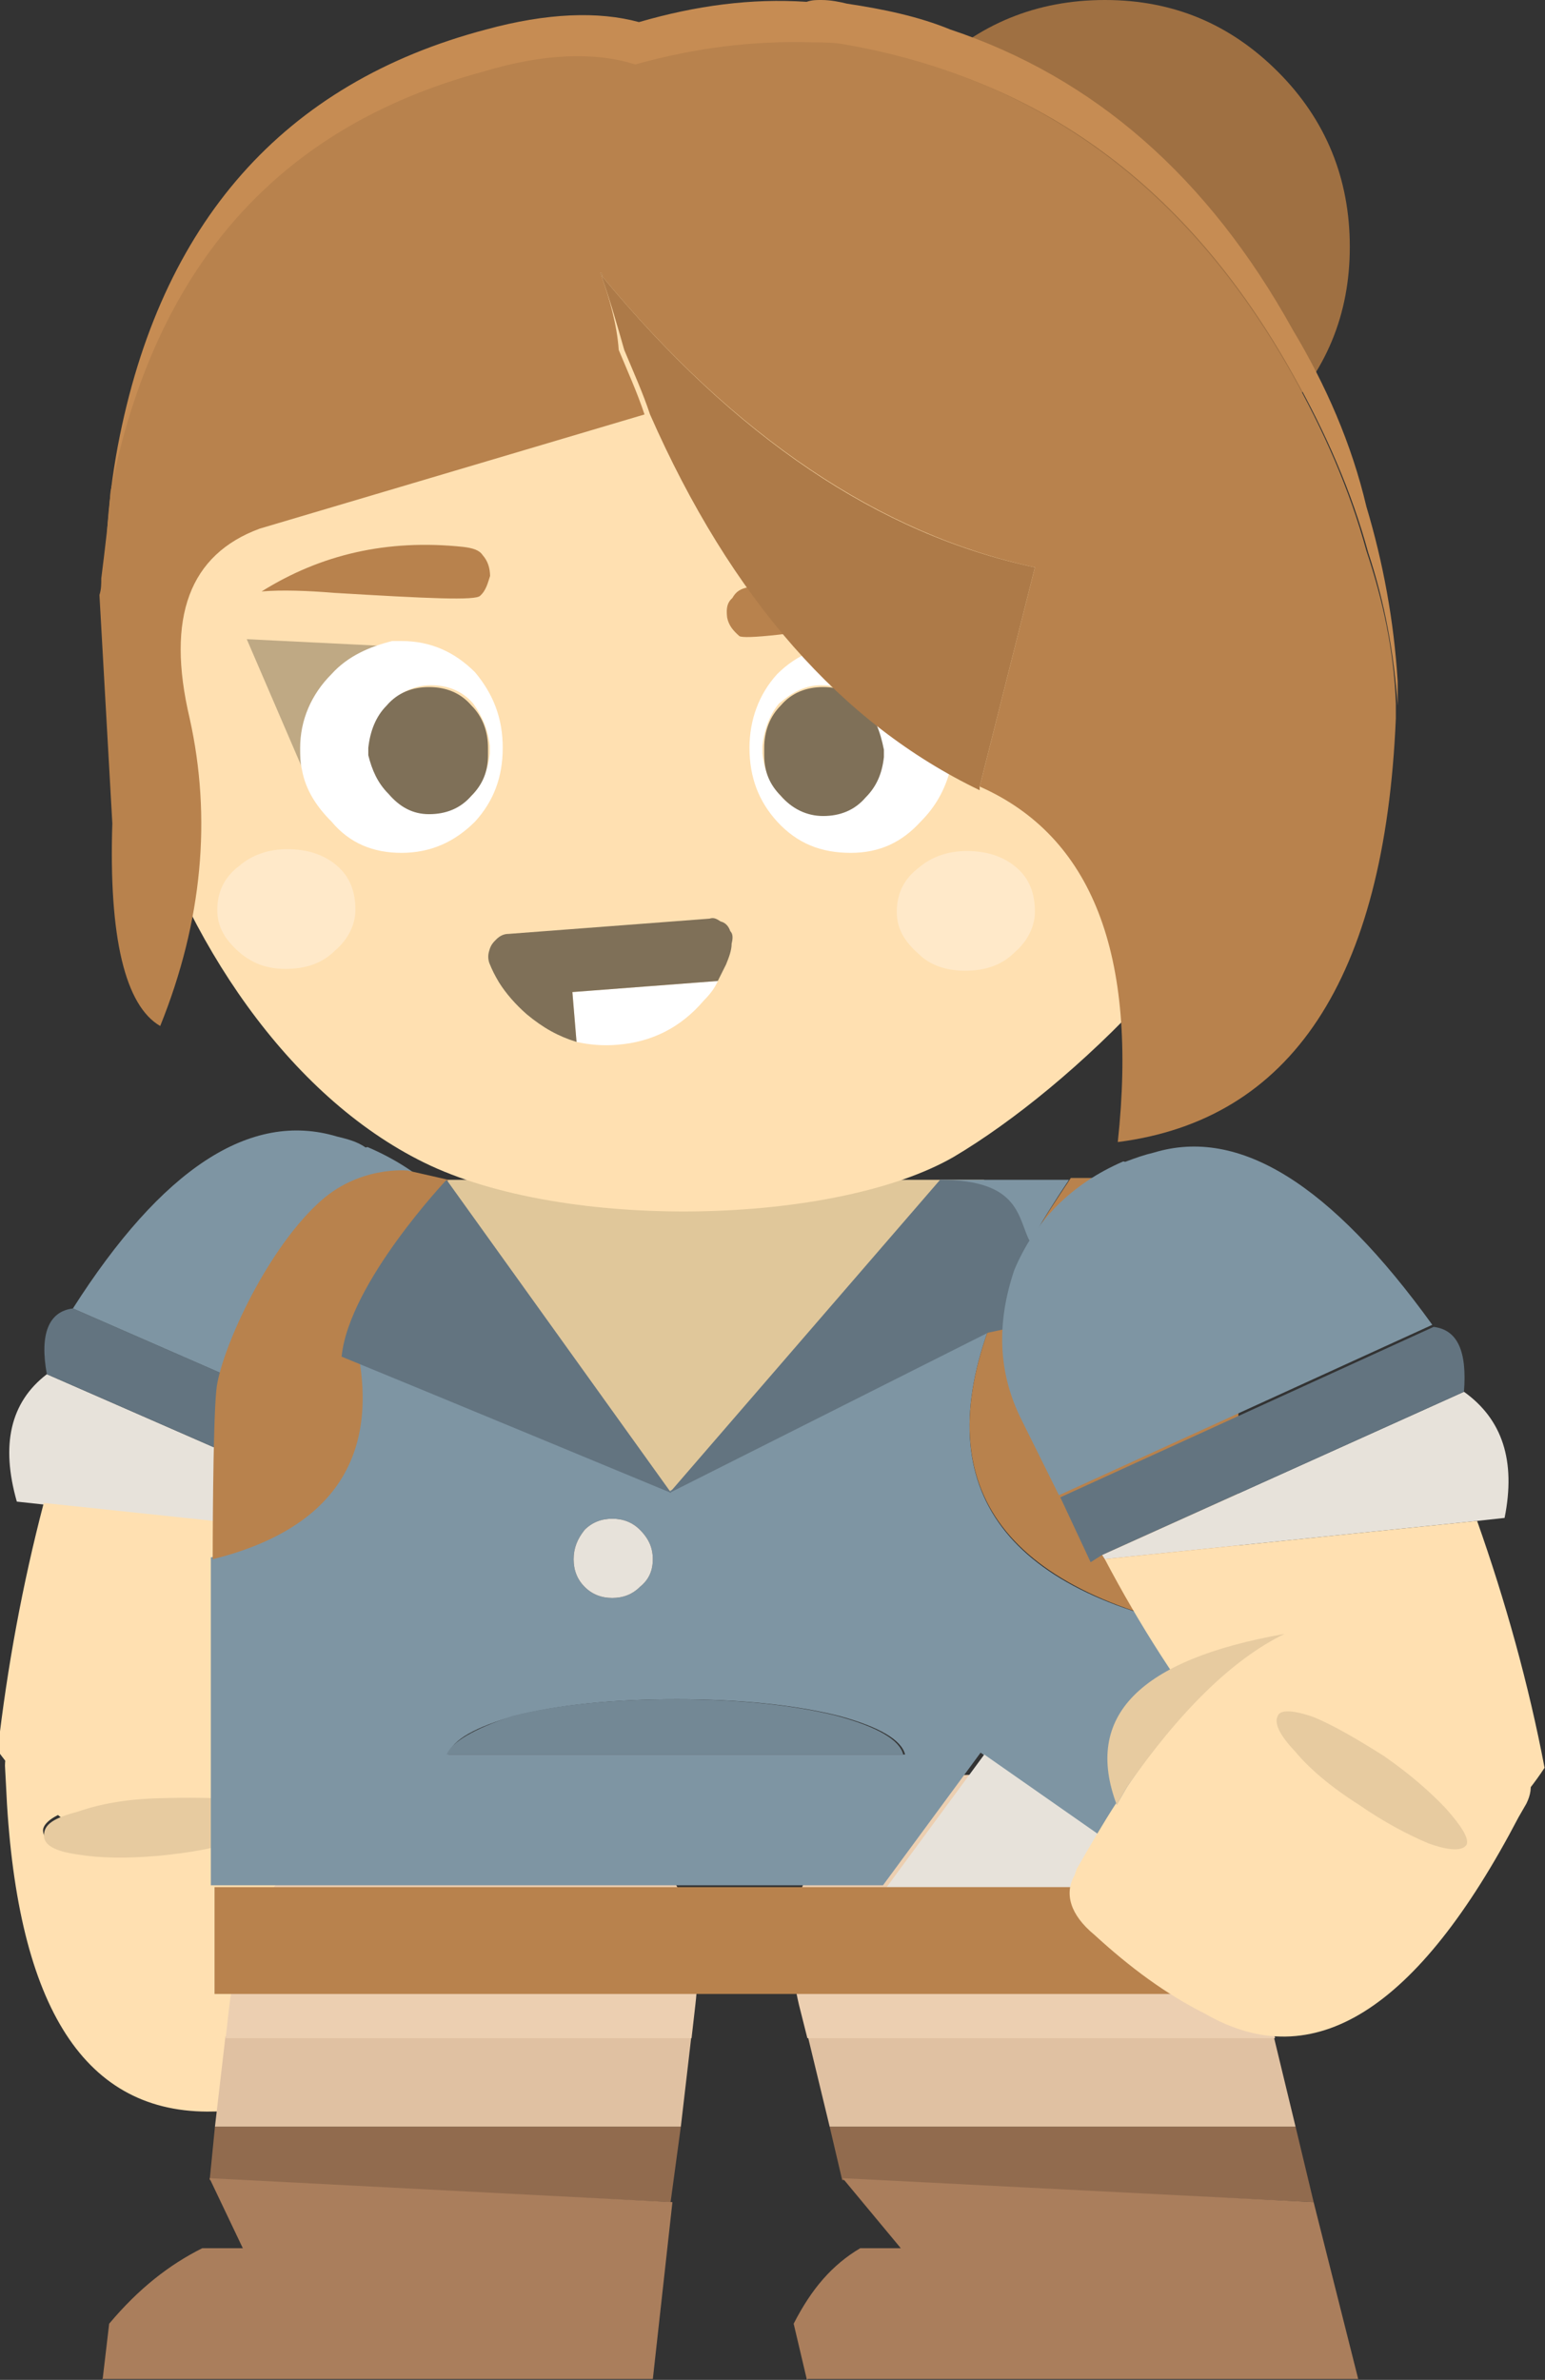 <?xml version="1.0" encoding="utf-8"?>
<!-- Generator: Adobe Illustrator 23.1.1, SVG Export Plug-In . SVG Version: 6.00 Build 0)  -->
<svg version="1.1" id="Layer_1" xmlns="http://www.w3.org/2000/svg" xmlns:xlink="http://www.w3.org/1999/xlink" x="0px" y="0px"
	 viewBox="0 0 83.9 129.2" style="enable-background:new 0 0 83.9 129.2;" xml:space="preserve">
<rect x="0" y="0" width="83.9" height="129.2" fill="#333333" stroke="none"/>
<style type="text/css">
	.st0{fill:#81DAEF;}
	.st1{fill:#38356D;}
	.st2{fill:#419FDD;}
	.st3{fill:#3687BD;}
	.st4{fill:#4AB7FF;}
	.st5{fill:#FFCC00;}
	.st6{fill:#E9BB00;}
	.st7{fill:#FFDC51;}
	.st8{fill:#E86A17;}
	.st9{fill:#BB5512;}
	.st10{fill:#FF7419;}
	.st11{fill:#28B463;}
	.st12{fill:#2ECC71;}
	.st13{fill:#33E27D;}
	.st14{fill:#C48647;}
	.st15{fill:#BB8044;}
	.st16{fill:#AD763E;}
	.st17{fill:#A8733D;}
	.st18{fill-opacity:0.102;}
	.st19{fill:#28B162;}
	.st20{fill:#31D978;}
	.st21{fill:#B8824D;}
	.st22{fill:#2A7DB4;}
	.st23{fill:#3498DB;}
	.st24{fill:#FFE0B1;}
	.st25{fill:#25A85C;}
	.st26{fill:#E7CBA0;}
	.st27{fill:#D7BD93;}
	.st28{fill:#9F7042;}
	.st29{fill:#BFA984;}
	.st30{fill:#FFFFFF;}
	.st31{fill:#7F7058;}
	.st32{fill:#FFFFFF;fill-opacity:0.302;}
	.st33{fill:#AD7A48;}
	.st34{fill:#C68C53;}
	.st35{fill:#916B4E;}
	.st36{fill:#AA7E5C;}
	.st37{fill:#E0C1A2;}
	.st38{fill:#ECCFB1;}
	.st39{fill:#E0C79A;}
	.st40{fill:#637480;}
	.st41{fill:#7E95A3;}
	.st42{fill:#738895;}
	.st43{fill:#E7E2DA;}
	.st44{fill:#544B4B;}
	.st45{fill:#5D5454;}
	.st46{fill:#F7F7F7;}
	.st47{fill:#EEEEEE;}
	.st48{fill:#B47B41;}
	.st49{fill:none;}
	.st50{fill:none;stroke:#288C50;stroke-width:1.484;stroke-miterlimit:10;}
	.st51{fill:#492D14;}
</style>
<g>
	
		<g id="armRight_FL_4_" transform="matrix( -0.988, 0.259, 0.16, 0.872, 457.1,288.85) ">
		<g transform="matrix( 1, 0, 0, 1, 0,0) ">
			<g>
				<g>
					<path class="st43" d="M402.4-357.1l1.4-0.6c0.3-3.6-0.6-6-2.8-7.1l-18.1,15.6c0,0.1,0.1,0.1,0.2,0.2L402.4-357.1z"/>
					<path class="st40" d="M382.9-349.2l18.1-15.6c0-2.5-0.7-3.7-2-3.5l-18.7,16.1l2,3.4L382.9-349.2z"/>
					<path class="st24" d="M383.1-349c4.3,6.9,9.6,12.5,16,16.8c3.6-3.2,6.4-6.8,8.1-11c-1.3-4.8-2.9-9.5-4.8-14L383.1-349z"/>
					<path class="st41" d="M377.9-356.3l2.4,4.1l18.7-16.1c-6-6.9-11.2-9-15.5-6.1c-0.5,0.3-1,0.6-1.4,1.1H382
						c-2.6,2.2-4.3,5-5.1,8.3C376.2-361.6,376.5-358.7,377.9-356.3z"/>
				</g>
			</g>
		</g>
	</g>
	
		<g id="handRight_FL_4_" transform="matrix( -0.988, 0.259, 0.177, 0.966, 460.3,314) ">
		<g transform="matrix( 1, 0, 0, 1, 0,0) ">
			<g>
				<g>
					<path class="st24" d="M388-319.4l0.1,1.2v-0.1c0.1,1.4,0.2,2.8,0.3,4.2l0.1,0.4c0.1,1.2,1,1.7,2.7,1.6c2.5-0.1,4.9-0.5,7.2-1.1
						c6.6-1.8,9-8.6,7.4-20.4l-0.1-0.8c-0.1-1.1-0.8-1.4-1.9-1.1l-13.8,3.7C388.6-328.7,387.9-324.6,388-319.4 M402.7-329
						c-1.1,0.5-2.5,0.9-4.2,1.2c-1.7,0.3-3.2,0.4-4.4,0.3c-1.2-0.1-1.8-0.3-1.9-0.8c-0.1-0.4,0.4-0.8,1.6-1.4
						c1.1-0.5,2.5-0.9,4.2-1.2c1.7-0.3,3.1-0.4,4.3-0.4c1.2,0,1.9,0.3,2,0.7C404.4-330,403.8-329.5,402.7-329z"/>
					<path class="st26" d="M402.3-331.1c-1.2-0.1-2.6,0-4.3,0.4c-1.7,0.4-3.1,0.8-4.2,1.2c-1.2,0.5-1.7,1-1.6,1.4s0.7,0.7,1.9,0.8
						c1.2,0.1,2.6,0,4.4-0.3c1.7-0.3,3.1-0.7,4.2-1.2c1.2-0.5,1.7-1,1.6-1.5C404.2-330.9,403.6-331.1,402.3-331.1 M388.1-318.3
						l-0.1-1.2c-0.1-5.2,0.6-9.3,2-12.4C384.6-325.1,384-320.6,388.1-318.3L388.1-318.3z"/>
				</g>
			</g>
		</g>
	</g>
	
		<g id="legLeft_FL_FL_FL_FL_FL_FL_FL_FL_FL_FL_FL_FL_FL_FL_FL_FL_FL_FL_FL_FL_4_" transform="matrix( -1, 0, -0.248, 1, 430.75,313.85) ">
		<g transform="matrix( 1, 0, 0, 1, 0,0) ">
			<g>
				<g>
					<path class="st35" d="M433.5-195.5l1.4-2.9h-25.3l-2,4.1L433.5-195.5z"/>
					<path class="st36" d="M432.7-184.6l1.5-3.1c-0.5-1.9-1.3-3.2-2.6-4.1h-2.2l4.1-3.8l-25.9,1.3l-4.8,9.6h29.9V-184.6z"/>
					<path class="st37" d="M434.9-198.4l2.4-4.9H412l-2.4,4.9H434.9z"/>
					<path class="st38" d="M412.8-205l-0.9,1.8h25.4l0.9-1.8c1.7-3.5,1.9-6.4,0.7-8.9c-1.2-2.4-3.6-3.6-7.2-3.6h-0.1
						c-3.5,0-7.1,1.2-10.8,3.6C417.2-211.4,414.5-208.5,412.8-205z"/>
				</g>
			</g>
		</g>
	</g>
	
		<g id="legRight_FL_FL_FL_FL_FL_FL_FL_FL_FL_FL_FL_FL_FL_FL_FL_FL_FL_FL_FL_FL_FL_4_" transform="matrix( -1, 0, 0.108, 1, 451.9,313.85) ">
		<g transform="matrix( 1, 0, 0, 1, 0,0) ">
			<g>
				<g>
					<path class="st35" d="M419.4-195.5l-0.6-2.9h-25.3l1,4.1L419.4-195.5z"/>
					<path class="st36" d="M426.4-184.6l-0.7-3.1c-1.8-1.9-3.6-3.2-5.5-4.1H418l1.4-3.8l-25,1.3l2.1,9.6h29.9V-184.6z"/>
					<path class="st37" d="M418.8-198.4l-1.1-4.9h-25.3l1.1,4.9H418.8z"/>
					<path class="st38" d="M392-205l0.4,1.8h25.3l-0.4-1.8c-0.8-3.5-2.6-6.4-5.6-8.9c-2.9-2.4-6.2-3.6-9.7-3.6h-0.1
						c-3.5,0-6.3,1.2-8.2,3.6C391.8-211.4,391.2-208.5,392-205z"/>
				</g>
			</g>
		</g>
	</g>
	<g id="body_FL_FL_FL_FL_FL_FL_FL_FL_FL_FL_FL_FL_FL_FL_FL_FL_FL_FL_FL_FL_FL_4_" transform="matrix( 1, 0, 0, 1, 441.35,305.15) ">
		<g transform="matrix( 1, 0, 0, 1, 0,0) ">
			<g>
				<g>
					<path class="st39" d="M-387.9-241.1H-421l16.1,17L-387.9-241.1z"/>
					<path class="st41" d="M-387.7-232.9l-17.3,8.7l-17-7.6c1.1,5.9-1.5,9.6-7.9,11.2v17.8h36.5l5.3-7.2l10.3,7.2h3.5v-13.6
						C-386.4-218.3-390.9-223.9-387.7-232.9 M-406.6-219c-0.4,0.4-0.9,0.6-1.5,0.6s-1.1-0.2-1.5-0.6s-0.6-0.9-0.6-1.5
						s0.2-1.1,0.6-1.6c0.4-0.4,0.9-0.6,1.5-0.6s1.1,0.2,1.5,0.6c0.5,0.5,0.7,1,0.7,1.6S-406.1-219.4-406.6-219 M-404.6-212.9
						c3.4,0,6.4,0.3,8.8,0.9c2.2,0.6,3.4,1.3,3.6,2.1H-417c0.2-0.8,1.5-1.5,3.6-2.1C-411-212.6-408.1-212.9-404.6-212.9
						 M-390.3-241.1c1.1,1,4.3,2.2,4.9,3.4c0.6-1.1,1.3-2.2,2.1-3.4H-390.3z"/>
					<path class="st42" d="M-417.1-209.9h24.8c-0.2-0.8-1.4-1.5-3.6-2.1c-2.4-0.6-5.4-0.9-8.8-0.9c-3.4,0-6.4,0.3-8.8,0.9
						C-415.6-211.3-416.8-210.6-417.1-209.9z"/>
					<path class="st43" d="M-405.9-220.5c0-0.6-0.2-1.1-0.7-1.6c-0.4-0.4-0.9-0.6-1.5-0.6s-1.1,0.2-1.5,0.6c-0.4,0.5-0.6,1-0.6,1.6
						s0.2,1.1,0.6,1.5s0.9,0.6,1.5,0.6s1.1-0.2,1.5-0.6C-406.1-219.4-405.9-219.9-405.9-220.5 M-393.2-202.7h15.6l-10.3-7.2
						L-393.2-202.7z"/>
					<path class="st21" d="M-429.8-196.9h55.7v-5.8h-3.5h-15.6h-36.5v5.8 M-385.4-237.7c0.5,1,0.9,2,1,3.1l-3.3,1.7
						c-3.2,9,1.3,14.5,13.6,16.6v-24.9h-9.1C-384-240-384.8-238.8-385.4-237.7 M-429.8-220.5c6.4-1.6,9-5.4,7.9-11.2
						c-0.8-3.3,3.5-6.4,4.9-9.4l-2.2-0.5c0,0-2.7-0.3-4.9,1.8c-2.9,2.7-5.3,8.1-5.5,10.1C-429.8-227.8-429.8-220.5-429.8-220.5z"/>
					<path class="st40" d="M-417.1-241.1c0,0-5.3,5.6-5.7,9.6c4.4,1.8,17.9,7.4,17.9,7.4L-417.1-241.1 M-390.3-241.1l-14.7,17
						l17.3-8.7l3.3-0.7c-0.1-1.1-0.5-3.2-1-4.2C-386.1-239-385.9-241.1-390.3-241.1z"/>
				</g>
			</g>
		</g>
	</g>
	
		<g id="armLeft_FL_FL_FL_FL_FL_FL_FL_FL_FL_FL_FL_FL_FL_FL_FL_FL_FL_FL_FL_FL_FL_4_" transform="matrix( 0.966, 0.258, -0.233, 0.872, 424.55,289.35) ">
		<g transform="matrix( 1, 0, 0, 1, 0,0) ">
			<g>
				<g>
					<path class="st43" d="M-386.1-122.9l1.4-0.6c-0.2-3.5-1.5-5.7-3.9-6.7l-16.7,15.1c0.1,0.1,0.1,0.1,0.2,0.2L-386.1-122.9z"/>
					<path class="st40" d="M-405.3-115.1l16.7-15.1c-0.4-2.4-1.2-3.5-2.5-3.3l-17.2,15.7l2.5,3.3L-405.3-115.1z"/>
					<path class="st24" d="M-405.1-114.9c5.5,6.6,11.8,11.9,19.1,15.9c3.3-3.1,5.7-6.6,6.9-10.6c-2-4.6-4.4-9.1-7-13.3L-405.1-114.9
						z"/>
					<path class="st41" d="M-411.5-121.8l3.1,3.9l17.2-15.7c-7.3-6.6-12.9-8.5-17-5.7c-0.5,0.3-0.9,0.6-1.4,1h-0.1
						c-2.4,2.1-3.8,4.8-4.2,8C-414.1-126.9-413.3-124.1-411.5-121.8z"/>
				</g>
			</g>
		</g>
	</g>
	
		<g id="handLeft_FL_FL_FL_FL_FL_FL_FL_FL_FL_FL_FL_FL_FL_FL_FL_FL_FL_FL_FL_FL_FL_4_" transform="matrix( 0.966, -0.259, 0.259, 0.966, 422.3,310.3) ">
		<g transform="matrix( 1, 0, 0, 1, 0,0) ">
			<g>
				<g>
					<path class="st24" d="M-293.5-299.5l-0.8,0.8v-0.1c-1,0.9-2,1.9-3,2.9l-0.2,0.3c-0.8,0.8-0.8,2,0.2,3.4
						c1.4,2.2,2.9,4.1,4.7,5.7c4.8,4.8,11.2,2.8,19.2-5.9l0.6-0.6c0.7-0.8,0.7-1.6-0.2-2.4l-10.1-10
						C-286.2-304.7-289.7-302.8-293.5-299.5 M-278.5-292.2c-1-0.7-2-1.7-3.1-3c-1.2-1.3-2-2.6-2.6-3.7s-0.7-1.8-0.4-2.1
						c0.2-0.3,0.9-0.1,1.9,0.6c0.9,0.7,2,1.7,3.1,3s2,2.5,2.5,3.6c0.6,1.1,0.8,1.9,0.5,2.2C-276.8-291.3-277.5-291.5-278.5-292.2z"
						/>
					<path class="st26" d="M-277.1-293.9c-0.6-1.1-1.4-2.3-2.5-3.6c-1.2-1.3-2.2-2.3-3.1-3c-1-0.7-1.7-0.9-1.9-0.6
						c-0.3,0.3-0.2,1,0.4,2.1c0.5,1.1,1.4,2.4,2.6,3.7c1.1,1.3,2.2,2.3,3.1,3c1,0.7,1.7,0.9,2,0.6
						C-276.3-292-276.5-292.7-277.1-293.9 M-294.3-298.7l0.8-0.8c3.8-3.2,7.3-5.2,10.4-5.8C-291.1-306-294.8-303.8-294.3-298.7
						L-294.3-298.7z"/>
				</g>
			</g>
		</g>
	</g>
	<g>
		<path class="st24" d="M7.4,42.1c2.6,9,8.3,17.4,15.6,21c7.7,3.8,22.4,3.4,28.8-0.3c6.4-3.8,15.6-12.6,19-22
			c0.1-4.7-0.4-10.3-1.3-16.7c-0.7-4.6-3.2-6.8-7.6-6.8C45.5,0.2,30.4-1.9,16.5,10.9c-4.6,4.2-7.2,8.5-7.8,13
			C7.7,30,7.3,36.1,7.4,42.1z"/>
		<g transform="matrix( 1, 0, 0, 1, 0,0) ">
			<g>
				<g>
					<path class="st28" d="M59.9,26.7c3.7,0,6.9-1.3,9.5-3.9c2.6-2.6,3.9-5.7,3.9-9.4S72,6.5,69.4,3.9S63.7,0,60,0
						c-3.7,0-6.9,1.3-9.5,3.9c-2.6,2.6-3.9,5.7-3.9,9.4s1.3,6.9,3.9,9.5C53.1,25.4,56.2,26.7,59.9,26.7z"/>
				</g>
			</g>
		</g>
		<g transform="matrix( 1, 0, 0, 1, 0,0) ">
			<g>
				<g>
					<path class="st29" d="M50,36.7c1.1,1.2,1.6,2.5,1.6,4.1c0,0.4,0,0.8-0.1,1.2l3.1-7.2l-8,0.3C48,35.2,49.1,35.7,50,36.7
						 M13.4,34.7l3.1,7.2c0-0.4-0.1-0.8-0.1-1.2c0-1.6,0.6-2.9,1.7-4c0.9-1,2-1.5,3.4-1.6L13.4,34.7z"/>
					<path class="st30" d="M46.2,35c-1.6,0-2.9,0.5-4,1.6c-1,1.1-1.5,2.5-1.5,4c0,1.6,0.5,2.9,1.5,4c1.1,1.2,2.4,1.7,4,1.7
						s2.8-0.6,3.8-1.7c0.8-0.8,1.3-1.7,1.6-2.8c0.1-0.4,0.1-0.8,0.1-1.2c0-1.6-0.5-2.9-1.6-4.1c-0.9-1-2-1.6-3.4-1.7
						C46.5,35,46.3,35,46.2,35 M47.9,40.6V41c-0.1,0.9-0.4,1.6-1,2.2c-0.6,0.7-1.4,1-2.3,1c-0.9,0-1.7-0.4-2.3-1.1
						c-0.5-0.6-0.8-1.3-0.9-2.2v-0.4c0.1-0.9,0.4-1.7,0.9-2.3c0.7-0.6,1.4-1,2.3-1c0.9,0,1.7,0.3,2.2,1
						C47.5,38.9,47.8,39.7,47.9,40.6 M18,36.6c-1.1,1.1-1.7,2.5-1.7,4c0,0.4,0,0.8,0.1,1.2c0.2,1.1,0.8,2,1.6,2.8
						c1,1.2,2.3,1.7,3.8,1.7c1.6,0,2.9-0.6,4-1.7c1-1.1,1.5-2.4,1.5-4s-0.5-2.9-1.5-4.1c-1.1-1.1-2.4-1.7-4-1.7c-0.2,0-0.3,0-0.5,0
						C20.1,35.1,18.9,35.6,18,36.6 M21.1,38.2c0.6-0.6,1.4-1,2.3-1c0.9,0,1.7,0.3,2.3,1c0.5,0.7,0.8,1.4,0.9,2.3v0.4
						c-0.1,0.9-0.4,1.6-0.9,2.2c-0.7,0.7-1.4,1-2.3,1c-0.9,0-1.7-0.4-2.2-1.1c-0.6-0.6-0.9-1.3-1-2.2v-0.4
						C20.2,39.6,20.5,38.9,21.1,38.2z"/>
					<path class="st31" d="M46.9,38.3c-0.6-0.7-1.3-1-2.2-1c-0.9,0-1.7,0.3-2.3,1c-0.6,0.6-0.9,1.4-0.9,2.3V41
						c0,0.9,0.3,1.6,0.9,2.2c0.6,0.7,1.4,1.1,2.3,1.1s1.7-0.3,2.3-1c0.6-0.6,0.9-1.3,1-2.2v-0.4C47.8,39.7,47.5,38.9,46.9,38.3
						 M21.1,43.1c0.6,0.7,1.3,1.1,2.2,1.1s1.7-0.3,2.3-1c0.6-0.6,0.9-1.3,0.9-2.2v-0.4c0-0.9-0.3-1.7-0.9-2.3c-0.6-0.7-1.4-1-2.3-1
						c-0.9,0-1.7,0.3-2.3,1c-0.6,0.6-0.9,1.4-1,2.3V41C20.2,41.8,20.5,42.5,21.1,43.1z"/>
				</g>
			</g>
		</g>
		<g transform="matrix( 0.966, -0.259, 0.259, 0.966, 5.45,2.15) ">
			<g>
				<g>
					<path class="st21" d="M12.1,34.5c0.4-0.2,0.6-0.6,0.8-0.9c0.1-0.4,0.1-0.8-0.1-1.2c-0.1-0.3-0.4-0.5-0.9-0.7
						C8,30.2,4.3,30.1,0.7,31.2c1.1,0.2,2.4,0.6,3.8,1.1C9.3,33.9,11.8,34.7,12.1,34.5z"/>
				</g>
			</g>
		</g>
		<g transform="matrix( 0.966, 0.259, -0.259, 0.966, -5.6,2.8) ">
			<g>
				<g>
					<path class="st21" d="M52.2,16.1c-0.4,0.2-0.6,0.4-0.7,0.8c-0.2,0.3-0.2,0.6,0,1.1c0.2,0.4,0.5,0.6,0.9,0.8
						c0.3,0.1,2.7-0.8,7.3-2.9c1.4-0.7,2.6-1.2,3.6-1.6C59.7,13.7,56,14.2,52.2,16.1z"/>
				</g>
			</g>
		</g>
		<g transform="matrix( 1, 0, 0, 1, 0,0) ">
			<g>
				<g>
					<path class="st32" d="M52.4,52.7c1.1,0,2-0.3,2.7-1c0.7-0.6,1.1-1.4,1.1-2.2c0-1-0.3-1.8-1-2.4c-0.7-0.6-1.6-0.9-2.7-0.9
						c-1,0-1.9,0.3-2.6,0.9c-0.8,0.6-1.2,1.4-1.2,2.4c0,0.9,0.4,1.6,1.2,2.3C50.5,52.4,51.4,52.7,52.4,52.7z"/>
				</g>
			</g>
		</g>
		<g transform="matrix( 1, 0, 0, 1, 0,0) ">
			<g>
				<g>
					<path class="st32" d="M15.5,52.6c1.1,0,2-0.3,2.7-1c0.7-0.6,1.1-1.4,1.1-2.2c0-1-0.3-1.8-1-2.4c-0.7-0.6-1.6-0.9-2.7-0.9
						c-1,0-1.9,0.3-2.6,0.9c-0.8,0.6-1.2,1.4-1.2,2.4c0,0.9,0.4,1.6,1.2,2.3C13.7,52.3,14.5,52.6,15.5,52.6z"/>
				</g>
			</g>
		</g>
		<g>
			<g>
				<path class="st34" d="M6.4,24.2c-0.3,1.6-0.5,3.2-0.6,4.9c-0.1,0.8-0.1,1.6-0.2,2.4c0.3-1.6,0.4-3.2,0.5-4.7
					C8.5,14.5,15.2,6.9,26.3,4c3.4-0.9,6.1-1.1,8.3-0.4c3.3-0.9,6.5-1.3,9.6-1.2c0.6,0,1.1,0,1.7,0.1c10.5,1.7,18.6,7.6,24.3,17.8
					c1.8,3.2,3.2,6.4,4.1,9.7c0.9,2.7,1.4,5.5,1.6,8.3c0-0.5,0-0.9,0-1.3c-0.2-3.3-0.8-6.5-1.7-9.5c-0.8-3.4-2.2-6.6-4-9.6
					C65.6,9.6,59.4,4.2,51.6,1.6C49.9,0.9,48,0.5,46,0.2C45.6,0.1,45.1,0,44.6,0c-0.3,0-0.5,0-0.8,0.1c-3-0.2-6,0.2-9.1,1.1
					c-2.2-0.6-5-0.5-8.3,0.4C15.4,4.5,8.7,12.1,6.4,24.2z"/>
				<path class="st21" d="M32.6,14.8c0.1,0,0.1,0.1,0.1,0.2c7.2,8.7,15.1,14,23.5,15.8l-3,11.9c6.1,2.7,8.6,9.1,7.5,19.3
					c9.4-1.2,14.5-8.8,15.1-23c0-0.3,0-0.6,0-0.8c-0.1-2.9-0.7-5.6-1.6-8.3c-0.9-3.3-2.3-6.5-4.1-9.7c-5.7-10.1-13.8-16-24.3-17.8
					c-0.6-0.1-1.1-0.1-1.7-0.1c-3.2-0.1-6.4,0.3-9.6,1.2c-2.2-0.7-5-0.6-8.3,0.4C15.1,6.9,8.4,14.5,6,26.7c-0.1,1.5-0.3,3.1-0.5,4.7
					c0,0.3,0,0.6-0.1,0.9l0.7,12.4c-0.2,6.2,0.7,9.9,2.6,11C11,50,11.5,44.4,10.3,39c-1.3-5.5,0-8.9,3.8-10.3L35,22.5
					c-0.4-1.2-0.9-2.3-1.4-3.5C33.5,17.6,33.1,16.2,32.6,14.8z"/>
				<path class="st33" d="M53.2,42.9v-0.2l3-11.9C47.7,29,39.9,23.7,32.7,15c0-0.1,0-0.2-0.1-0.2c0.5,1.4,0.9,2.8,1.3,4.2
					c0.5,1.2,1,2.3,1.4,3.5C39.7,32.5,45.7,39.3,53.2,42.9z"/>
			</g>
		</g>
		<g transform="matrix( 0.752, 0, 0, 0.752, -0.05,4) ">
			<g>
				<g id="Symbol_16_0_Layer0_2_MEMBER_2_FILL_1_">
					<path class="st30" d="M41.7,69.9c0.9,0.2,1.9,0.3,3,0.2c2.4-0.2,4.5-1.2,6.2-3.2c0.4-0.4,0.8-0.9,1-1.4l-10.5,0.8L41.7,69.9z"
						/>
					<path class="st31" d="M38.1,67.9L38.1,67.9c1.2,1,2.3,1.6,3.6,2l-0.3-3.6l10.5-0.8c0.2-0.4,0.4-0.8,0.6-1.2
						c0.2-0.5,0.4-1,0.4-1.5c0.1-0.4,0.1-0.7-0.1-0.9c-0.1-0.3-0.3-0.6-0.7-0.7c-0.3-0.2-0.5-0.3-0.8-0.2l-14.5,1.1
						c-0.3,0-0.6,0.1-0.9,0.4c-0.2,0.2-0.4,0.4-0.5,0.8c-0.1,0.3-0.1,0.6,0,0.9c0.2,0.5,0.4,0.9,0.7,1.4
						C36.6,66.4,37.3,67.2,38.1,67.9z"/>
				</g>
			</g>
		</g>
	</g>
</g>
</svg>
